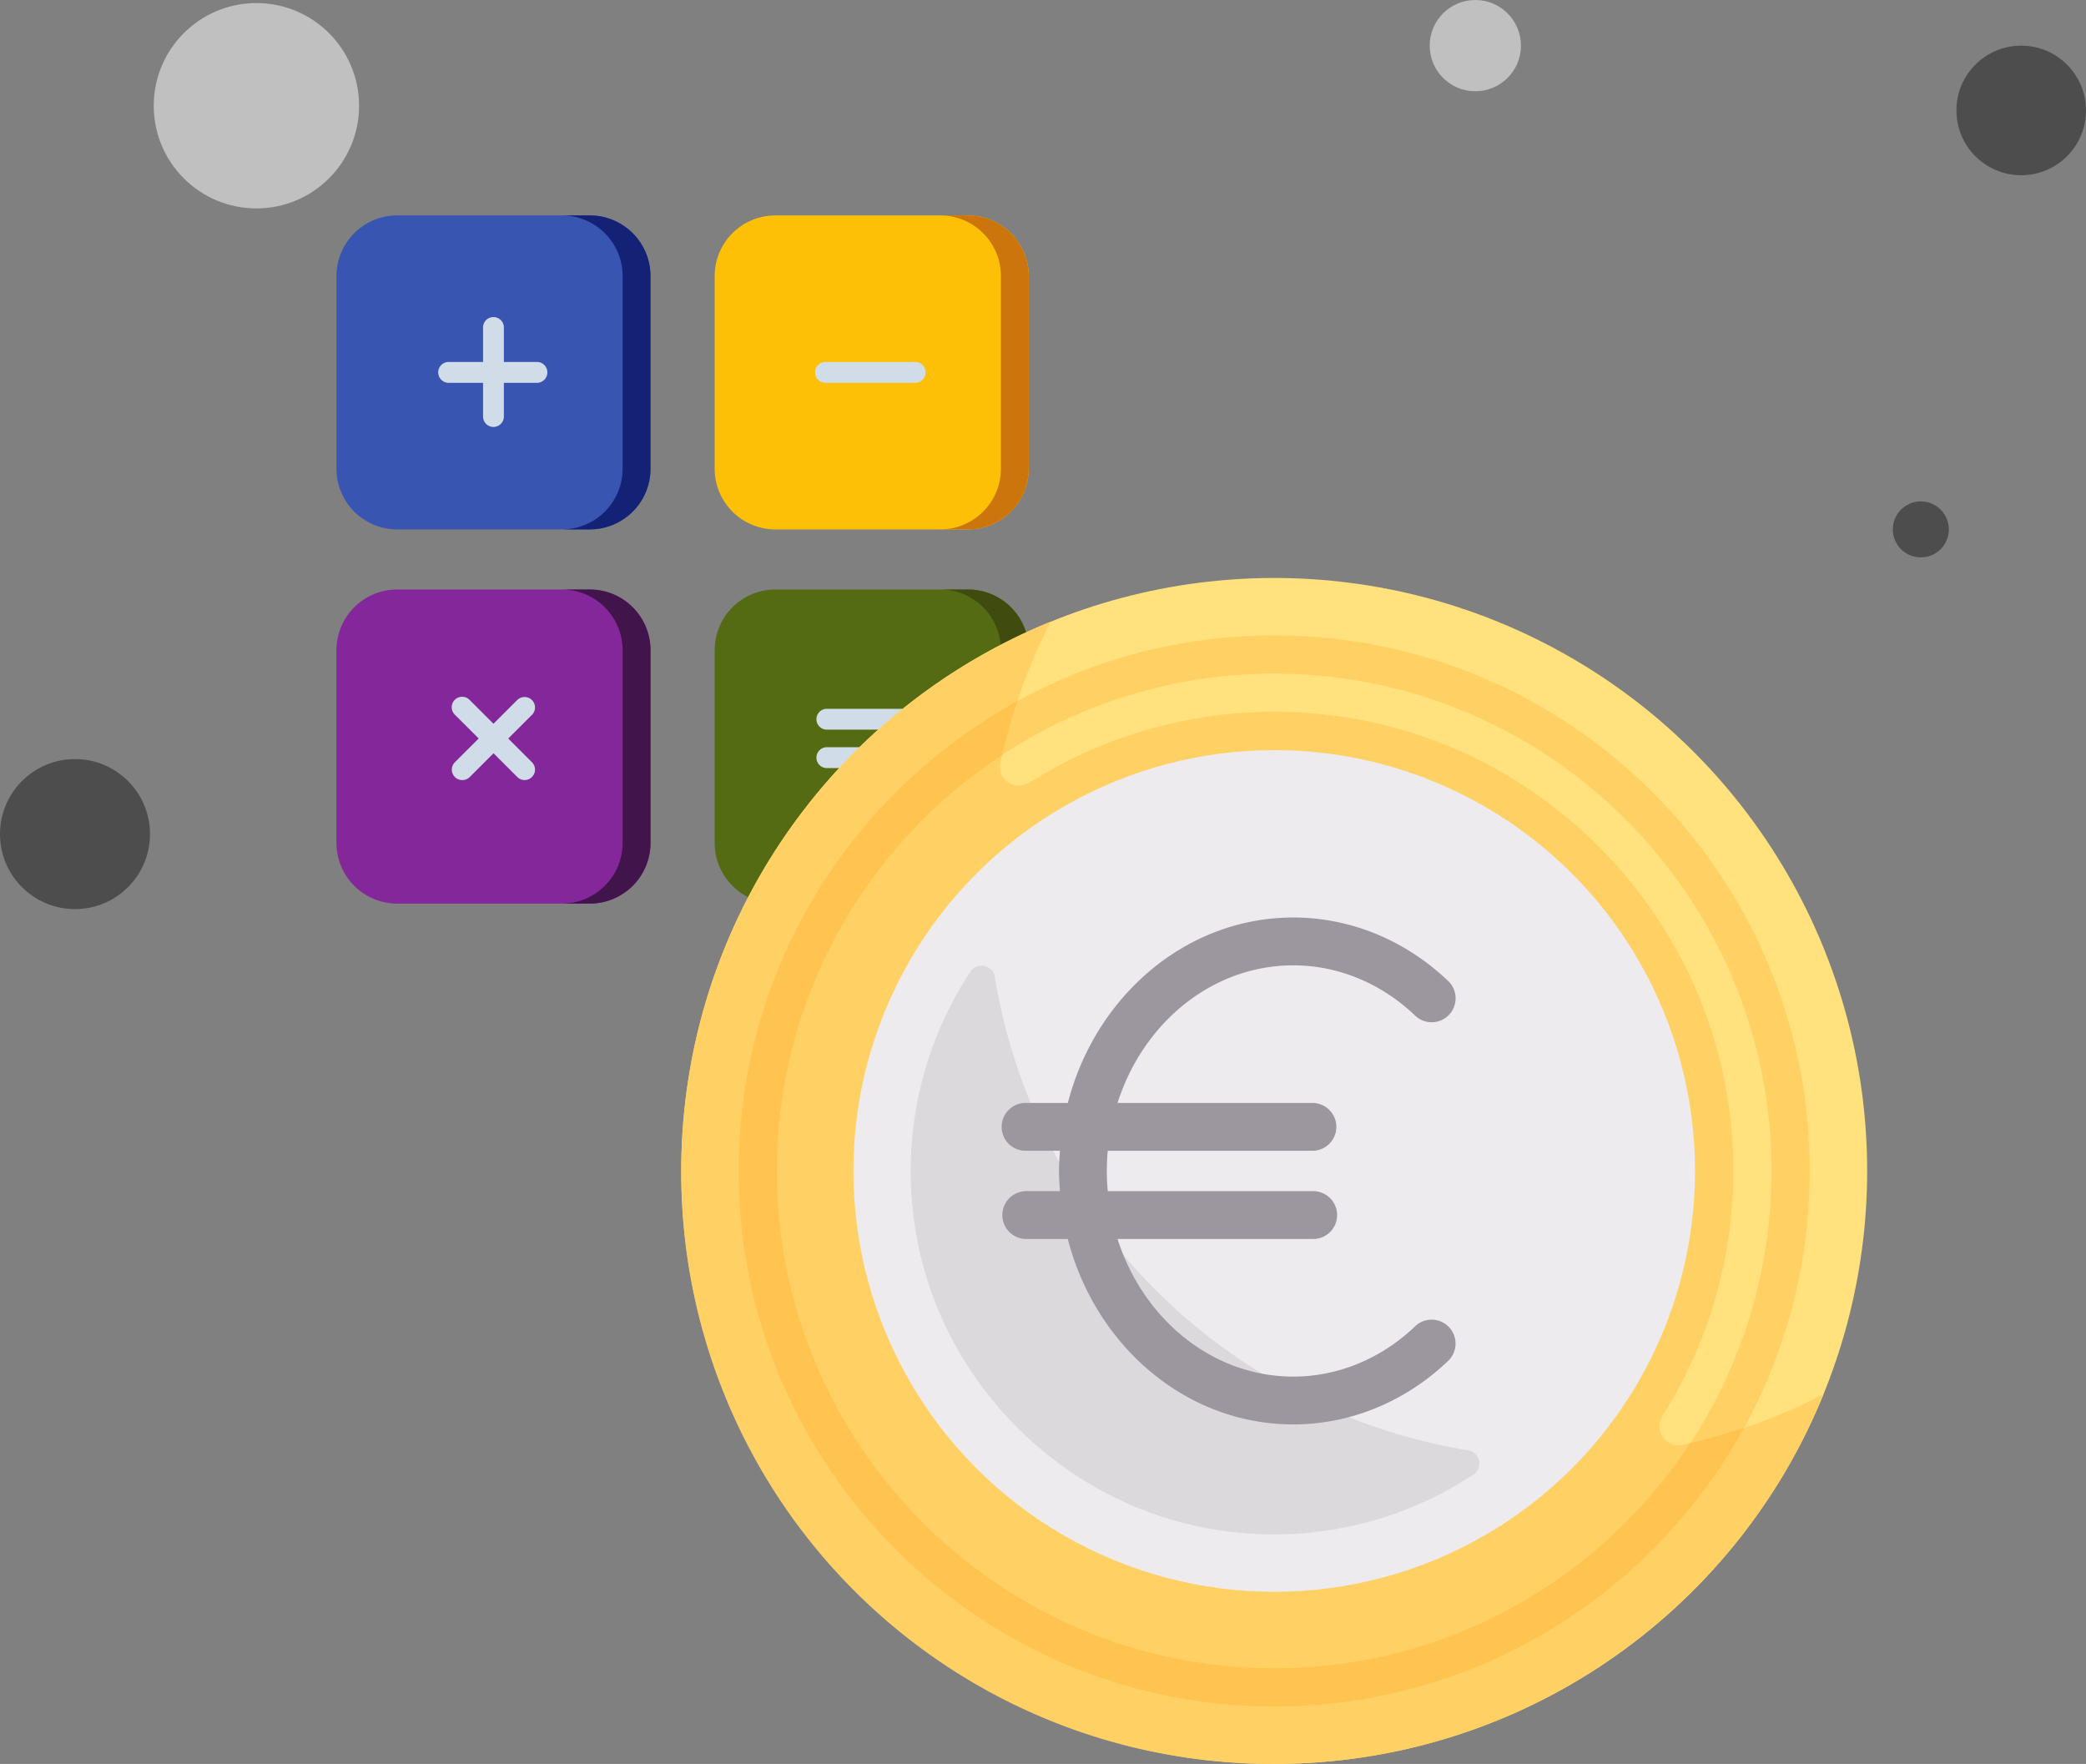 <svg xmlns="http://www.w3.org/2000/svg" viewBox="0 0 900.6 761.52"><rect x="0" y="0" width="900.6" height="761.52" fill="#808080" stroke="none"/><defs><style>.cls-1{opacity:0.4;}.cls-2{fill:#fff;opacity:0.5;}.cls-3{fill:#3855b2;}.cls-4{fill:#142276;}.cls-5{fill:#fec007;}.cls-6{fill:#cc750d;}.cls-7{fill:#83279a;}.cls-8{fill:#41144c;}.cls-9{fill:#546b13;}.cls-10{fill:#404c0f;}.cls-11{fill:#d0dce7;}.cls-12{fill:#ffe17d;}.cls-13{fill:#ffd164;}.cls-14{fill:#edebed;}.cls-15{fill:#dbd9dc;}.cls-16{fill:#ffc350;}.cls-17{fill:#9c969e;}</style></defs><title>Asset 1</title><g id="Layer_2" data-name="Layer 2"><g id="Capa_1" data-name="Capa 1"><circle class="cls-1" cx="32.38" cy="360.09" r="32.38"/><circle class="cls-2" cx="110.7" cy="45.65" r="44.33"/><circle class="cls-2" cx="636.95" cy="19.7" r="19.7"/><circle class="cls-1" cx="872.62" cy="47.68" r="27.97"/><circle class="cls-1" cx="829.29" cy="228.55" r="12.09"/><path class="cls-3" d="M254.65,228.55H171.46a26.2,26.2,0,0,1-26.2-26.2V119.16A26.2,26.2,0,0,1,171.46,93h83.19a26.2,26.2,0,0,1,26.2,26.2v83.19A26.2,26.2,0,0,1,254.65,228.55Z"/><path class="cls-4" d="M280.85,119.16v83.19a26.2,26.2,0,0,1-26.2,26.2H242.6a26.2,26.2,0,0,0,26.2-26.2V119.16A26.2,26.2,0,0,0,242.6,93h12.05A26.2,26.2,0,0,1,280.85,119.16Z"/><path class="cls-5" d="M417.94,228.55H334.75a26.2,26.2,0,0,1-26.2-26.2V119.16A26.2,26.2,0,0,1,334.75,93h83.19a26.2,26.2,0,0,1,26.2,26.2v83.19A26.2,26.2,0,0,1,417.94,228.55Z"/><path class="cls-6" d="M444.14,119.16v83.19a26.19,26.19,0,0,1-26.2,26.2h-12a26.2,26.2,0,0,0,26.19-26.2V119.16A26.2,26.2,0,0,0,405.9,93h12A26.19,26.19,0,0,1,444.14,119.16Z"/><path class="cls-7" d="M254.65,390.09H171.46a26.2,26.2,0,0,1-26.2-26.2V280.7a26.2,26.2,0,0,1,26.2-26.2h83.19a26.2,26.2,0,0,1,26.2,26.2v83.19A26.2,26.2,0,0,1,254.65,390.09Z"/><path class="cls-8" d="M280.85,280.7v83.2a26.2,26.2,0,0,1-26.2,26.19H242.6a26.2,26.2,0,0,0,26.2-26.19V280.7a26.2,26.2,0,0,0-26.2-26.2h12.05A26.2,26.2,0,0,1,280.85,280.7Z"/><path class="cls-9" d="M417.94,390.09H334.75a26.2,26.2,0,0,1-26.2-26.2V280.7a26.2,26.2,0,0,1,26.2-26.2h83.19a26.2,26.2,0,0,1,26.2,26.2v83.19A26.2,26.2,0,0,1,417.94,390.09Z"/><path class="cls-10" d="M444.14,280.7v83.2a26.19,26.19,0,0,1-26.2,26.19h-12a26.2,26.2,0,0,0,26.19-26.19V280.7a26.2,26.2,0,0,0-26.19-26.2h12A26.19,26.19,0,0,1,444.14,280.7Z"/><path class="cls-11" d="M213.05,184.32a4.51,4.51,0,0,1-4.51-4.51V141.7a4.51,4.51,0,1,1,9,0v38.11A4.51,4.51,0,0,1,213.05,184.32Z"/><path class="cls-11" d="M232.11,165.27H194a4.51,4.51,0,1,1,0-9h38.11a4.51,4.51,0,0,1,0,9Z"/><path class="cls-11" d="M394.79,165.27h-38.1a4.51,4.51,0,1,1,0-9h38.1a4.51,4.51,0,1,1,0,9Z"/><path class="cls-11" d="M199.58,336.77a4.51,4.51,0,0,1-3.19-7.7l27-26.94a4.51,4.51,0,0,1,6.37,6.38l-26.94,26.94A4.51,4.51,0,0,1,199.58,336.77Z"/><path class="cls-11" d="M226.53,336.77a4.49,4.49,0,0,1-3.19-1.32l-27-26.94a4.51,4.51,0,1,1,6.38-6.38l26.94,26.94a4.51,4.51,0,0,1-3.18,7.7Z"/><path class="cls-11" d="M394.79,315h-38.1a4.51,4.51,0,0,1,0-9h38.1a4.51,4.51,0,1,1,0,9Z"/><path class="cls-11" d="M394.79,331.59h-38.1a4.51,4.51,0,0,1,0-9h38.1a4.51,4.51,0,1,1,0,9Z"/><circle class="cls-12" cx="550.12" cy="505.52" r="256"/><path class="cls-13" d="M717.79,611.14a197.65,197.65,0,0,0,29.47-126.27c-9.38-92.49-84-167.12-176.5-176.49A197.64,197.64,0,0,0,444.5,337.85c-6.2,3.91-14.18-1.33-12.64-8.49a246,246,0,0,1,21.82-61c-93.57,38.09-159.56,129.89-159.56,237.15a255.13,255.13,0,0,0,256,256c107.26,0,199.06-66,237.15-159.56a246,246,0,0,1-61,21.82C719.12,625.32,713.88,617.34,717.79,611.14Z"/><circle class="cls-14" cx="550.12" cy="505.52" r="181.68"/><path class="cls-15" d="M419,419.46a156.3,156.3,0,0,0-24.79,104c8,71.84,66.08,129.9,137.91,137.93a156.3,156.3,0,0,0,104-24.79,5.77,5.77,0,0,0-2.3-10.48A247.93,247.93,0,0,1,429.49,421.76,5.77,5.77,0,0,0,419,419.46Z"/><path class="cls-13" d="M550.12,736.75c-127.5,0-231.23-103.73-231.23-231.23S422.62,274.3,550.12,274.3,781.34,378,781.34,505.52,677.62,736.75,550.12,736.75Zm0-445.94c-118.4,0-214.71,96.32-214.71,214.71s96.31,214.71,214.71,214.71,214.71-96.31,214.71-214.71S668.51,290.81,550.12,290.81Z"/><path class="cls-16" d="M729.71,623c-38.39,58.5-104.53,97.24-179.59,97.24-118.4,0-214.71-96.31-214.71-214.71,0-75.06,38.74-141.2,97.24-179.59q2.75-11.88,6.62-23.27C367.6,342,318.89,418.16,318.89,505.52c0,127.5,103.73,231.23,231.23,231.23,87.36,0,163.54-48.71,202.86-120.38C745.38,618.93,737.63,621.16,729.71,623Z"/><path class="cls-17" d="M611.16,572.4c-14.69,14.12-33.44,21.9-52.79,21.9-35,0-64.86-24.87-75.89-59.41h84.15a10.33,10.33,0,1,0,0-20.65H478.26c-.26-2.87-.4-5.78-.4-8.72s.14-5.85.4-8.72h88.37a10.32,10.32,0,1,0,0-20.64H482.48c11-34.55,40.84-59.41,75.89-59.41,19.35,0,38.1,7.77,52.79,21.89a10.33,10.33,0,0,0,14.31-14.89c-18.56-17.83-42.39-27.65-67.1-27.65-46.36,0-85.44,34-97.35,80.06H442.76a10.32,10.32,0,0,0,0,20.64h14.86c-.21,2.89-.41,5.78-.41,8.72s.2,5.83.41,8.72H442.76a10.33,10.33,0,0,0,0,20.65H461c11.91,46.09,51,80.05,97.35,80.05,24.71,0,48.54-9.82,67.1-27.65a10.33,10.33,0,0,0-14.31-14.89Z"/></g></g></svg>